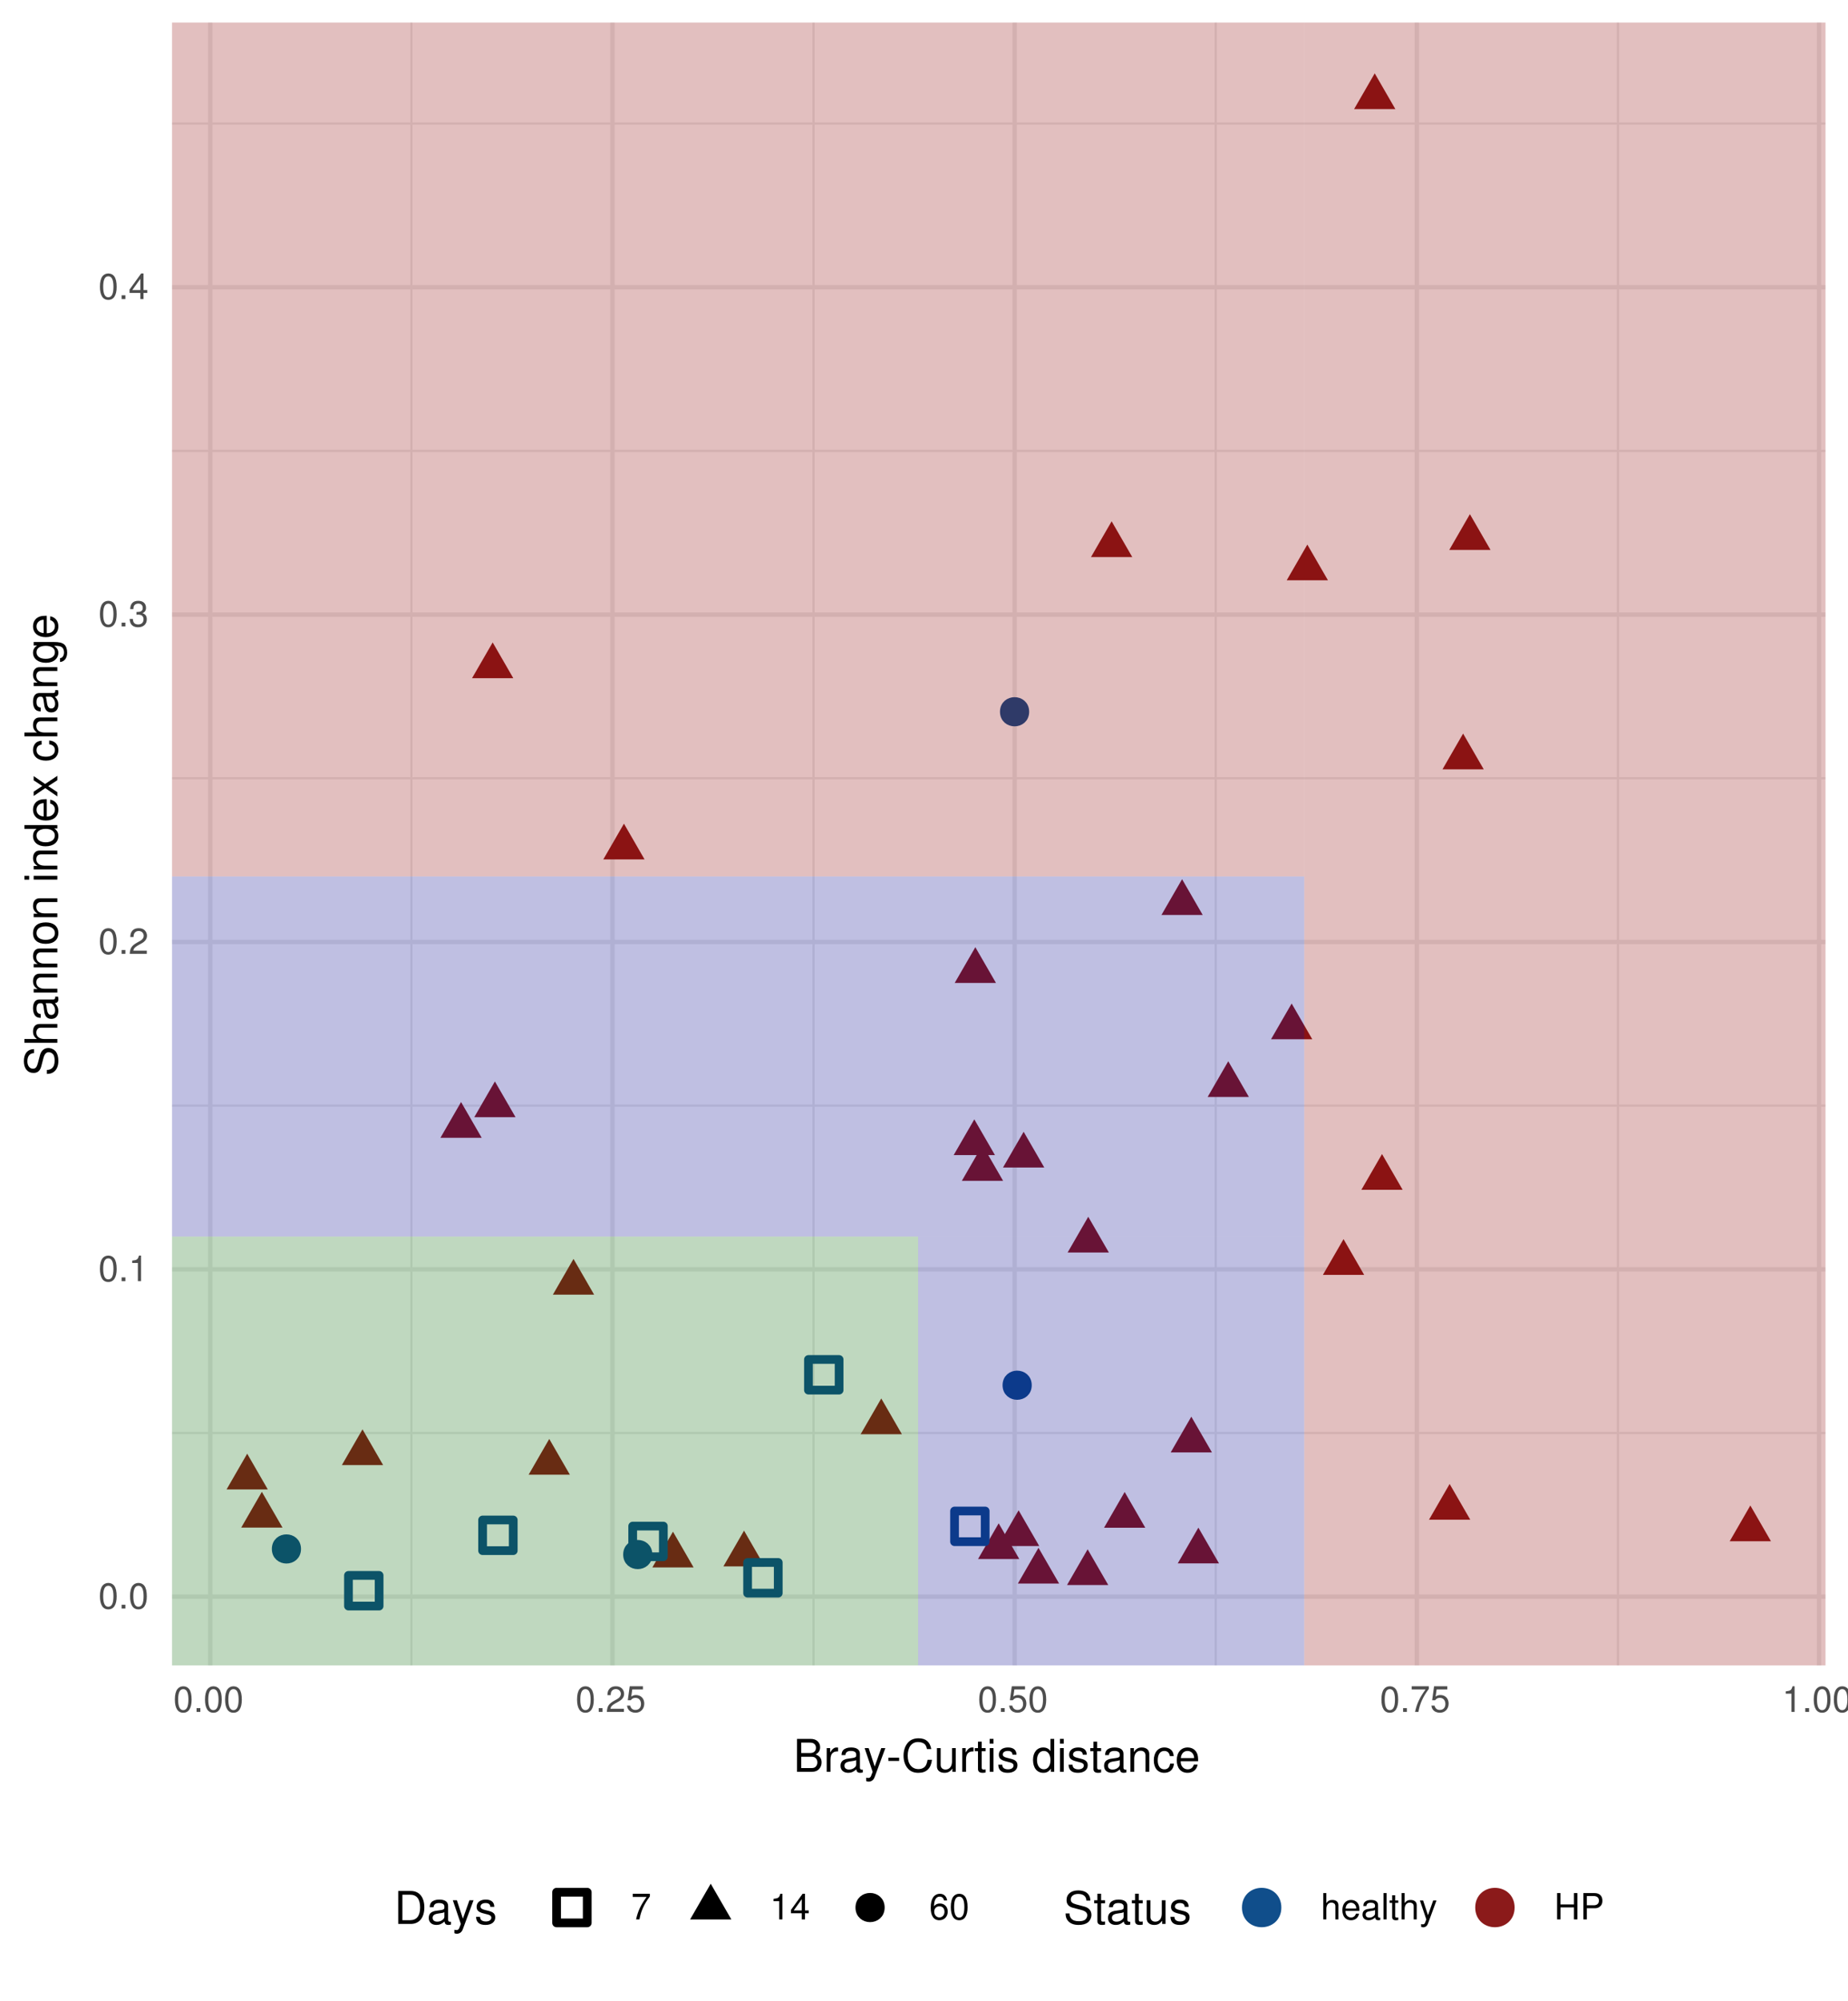 <?xml version="1.0" encoding="UTF-8"?>
<svg xmlns="http://www.w3.org/2000/svg" xmlns:xlink="http://www.w3.org/1999/xlink" width="450pt" height="487pt" viewBox="0 0 450 487" version="1.1">
<defs>
<g>
<symbol overflow="visible" id="glyph0-0">
<path style="stroke:none;" d=""/>
</symbol>
<symbol overflow="visible" id="glyph0-1">
<path style="stroke:none;" d="M 2.422 -6.234 C 1.844 -6.234 1.312 -5.984 0.984 -5.547 C 0.578 -5 0.375 -4.172 0.375 -3.016 C 0.375 -0.922 1.078 0.203 2.422 0.203 C 3.734 0.203 4.453 -0.922 4.453 -2.969 C 4.453 -4.172 4.266 -4.984 3.859 -5.547 C 3.531 -5.984 3.016 -6.234 2.422 -6.234 Z M 2.422 -5.547 C 3.25 -5.547 3.672 -4.703 3.672 -3.031 C 3.672 -1.266 3.266 -0.438 2.406 -0.438 C 1.578 -0.438 1.172 -1.297 1.172 -3.016 C 1.172 -4.719 1.578 -5.547 2.422 -5.547 Z M 2.422 -5.547 "/>
</symbol>
<symbol overflow="visible" id="glyph0-2">
<path style="stroke:none;" d="M 1.688 -0.922 L 0.766 -0.922 L 0.766 0 L 1.688 0 L 1.688 -0.922 Z M 1.688 -0.922 "/>
</symbol>
<symbol overflow="visible" id="glyph0-3">
<path style="stroke:none;" d="M 2.281 -4.438 L 2.281 0 L 3.047 0 L 3.047 -6.234 L 2.547 -6.234 C 2.266 -5.281 2.094 -5.141 0.891 -5 L 0.891 -4.438 L 2.281 -4.438 Z M 2.281 -4.438 "/>
</symbol>
<symbol overflow="visible" id="glyph0-4">
<path style="stroke:none;" d="M 4.453 -0.766 L 1.172 -0.766 C 1.25 -1.281 1.531 -1.594 2.297 -2.047 L 3.172 -2.531 C 4.047 -3 4.5 -3.641 4.5 -4.406 C 4.5 -4.922 4.281 -5.406 3.922 -5.75 C 3.547 -6.078 3.094 -6.234 2.5 -6.234 C 1.703 -6.234 1.125 -5.953 0.781 -5.422 C 0.547 -5.094 0.453 -4.703 0.438 -4.078 L 1.219 -4.078 C 1.234 -4.5 1.297 -4.75 1.406 -4.953 C 1.594 -5.328 2 -5.562 2.469 -5.562 C 3.172 -5.562 3.703 -5.062 3.703 -4.391 C 3.703 -3.891 3.406 -3.469 2.859 -3.156 L 2.047 -2.703 C 0.75 -1.969 0.375 -1.375 0.297 0 L 4.453 0 L 4.453 -0.766 Z M 4.453 -0.766 "/>
</symbol>
<symbol overflow="visible" id="glyph0-5">
<path style="stroke:none;" d="M 1.938 -2.859 L 2.047 -2.859 L 2.359 -2.875 C 3.219 -2.875 3.656 -2.484 3.656 -1.734 C 3.656 -0.953 3.172 -0.484 2.359 -0.484 C 1.516 -0.484 1.109 -0.906 1.062 -1.812 L 0.281 -1.812 C 0.312 -1.312 0.406 -0.984 0.547 -0.703 C 0.875 -0.109 1.484 0.203 2.344 0.203 C 3.625 0.203 4.453 -0.562 4.453 -1.734 C 4.453 -2.531 4.141 -2.969 3.391 -3.234 C 3.969 -3.453 4.266 -3.891 4.266 -4.516 C 4.266 -5.594 3.547 -6.234 2.359 -6.234 C 1.109 -6.234 0.438 -5.547 0.406 -4.219 L 1.188 -4.219 C 1.203 -4.594 1.234 -4.812 1.328 -5 C 1.5 -5.344 1.891 -5.562 2.375 -5.562 C 3.062 -5.562 3.469 -5.156 3.469 -4.5 C 3.469 -4.062 3.312 -3.797 2.969 -3.656 C 2.766 -3.562 2.484 -3.531 1.938 -3.516 L 1.938 -2.859 Z M 1.938 -2.859 "/>
</symbol>
<symbol overflow="visible" id="glyph0-6">
<path style="stroke:none;" d="M 2.875 -1.5 L 2.875 0 L 3.656 0 L 3.656 -1.5 L 4.578 -1.5 L 4.578 -2.188 L 3.656 -2.188 L 3.656 -6.234 L 3.078 -6.234 L 0.25 -2.312 L 0.25 -1.5 L 2.875 -1.5 Z M 2.875 -2.188 L 0.922 -2.188 L 2.875 -4.922 L 2.875 -2.188 Z M 2.875 -2.188 "/>
</symbol>
<symbol overflow="visible" id="glyph0-7">
<path style="stroke:none;" d="M 4.188 -6.234 L 0.969 -6.234 L 0.5 -2.844 L 1.219 -2.844 C 1.578 -3.266 1.875 -3.422 2.359 -3.422 C 3.188 -3.422 3.719 -2.844 3.719 -1.922 C 3.719 -1.031 3.203 -0.484 2.359 -0.484 C 1.688 -0.484 1.266 -0.828 1.078 -1.531 L 0.312 -1.531 C 0.406 -1.016 0.5 -0.781 0.688 -0.547 C 1.031 -0.078 1.672 0.203 2.375 0.203 C 3.641 0.203 4.516 -0.719 4.516 -2.031 C 4.516 -3.266 3.688 -4.109 2.5 -4.109 C 2.062 -4.109 1.703 -4 1.344 -3.734 L 1.594 -5.469 L 4.188 -5.469 L 4.188 -6.234 Z M 4.188 -6.234 "/>
</symbol>
<symbol overflow="visible" id="glyph0-8">
<path style="stroke:none;" d="M 4.578 -6.234 L 0.406 -6.234 L 0.406 -5.469 L 3.781 -5.469 C 2.281 -3.359 1.688 -2.047 1.219 0 L 2.047 0 C 2.391 -2 3.172 -3.719 4.578 -5.594 L 4.578 -6.234 Z M 4.578 -6.234 "/>
</symbol>
<symbol overflow="visible" id="glyph0-9">
<path style="stroke:none;" d="M 4.375 -4.609 C 4.234 -5.625 3.562 -6.234 2.609 -6.234 C 1.922 -6.234 1.312 -5.906 0.938 -5.344 C 0.547 -4.734 0.375 -3.969 0.375 -2.844 C 0.375 -1.797 0.531 -1.125 0.906 -0.578 C 1.234 -0.078 1.781 0.203 2.469 0.203 C 3.656 0.203 4.516 -0.672 4.516 -1.906 C 4.516 -3.062 3.719 -3.875 2.609 -3.875 C 1.984 -3.875 1.5 -3.641 1.172 -3.188 C 1.172 -4.703 1.672 -5.547 2.562 -5.547 C 3.109 -5.547 3.484 -5.203 3.609 -4.609 L 4.375 -4.609 Z M 2.5 -3.188 C 3.25 -3.188 3.719 -2.672 3.719 -1.844 C 3.719 -1.062 3.188 -0.484 2.484 -0.484 C 1.766 -0.484 1.219 -1.078 1.219 -1.875 C 1.219 -2.656 1.734 -3.188 2.5 -3.188 Z M 2.5 -3.188 "/>
</symbol>
<symbol overflow="visible" id="glyph0-10">
<path style="stroke:none;" d="M 0.609 -6.406 L 0.609 0 L 1.344 0 L 1.344 -2.547 C 1.344 -3.484 1.844 -4.094 2.594 -4.094 C 2.828 -4.094 3.062 -4.016 3.25 -3.891 C 3.453 -3.734 3.547 -3.516 3.547 -3.188 L 3.547 0 L 4.281 0 L 4.281 -3.484 C 4.281 -4.25 3.719 -4.734 2.828 -4.734 C 2.172 -4.734 1.781 -4.547 1.344 -3.969 L 1.344 -6.406 L 0.609 -6.406 Z M 0.609 -6.406 "/>
</symbol>
<symbol overflow="visible" id="glyph0-11">
<path style="stroke:none;" d="M 4.516 -2.062 C 4.516 -2.766 4.453 -3.188 4.328 -3.531 C 4.031 -4.281 3.328 -4.734 2.469 -4.734 C 1.172 -4.734 0.359 -3.75 0.359 -2.25 C 0.359 -0.734 1.156 0.203 2.453 0.203 C 3.5 0.203 4.234 -0.391 4.422 -1.406 L 3.672 -1.406 C 3.469 -0.797 3.062 -0.469 2.469 -0.469 C 2 -0.469 1.609 -0.688 1.359 -1.078 C 1.188 -1.344 1.125 -1.594 1.125 -2.062 L 4.516 -2.062 Z M 1.141 -2.656 C 1.203 -3.516 1.719 -4.062 2.453 -4.062 C 3.172 -4.062 3.734 -3.469 3.734 -2.703 C 3.734 -2.688 3.734 -2.672 3.719 -2.656 L 1.141 -2.656 Z M 1.141 -2.656 "/>
</symbol>
<symbol overflow="visible" id="glyph0-12">
<path style="stroke:none;" d="M 4.703 -0.438 C 4.625 -0.406 4.594 -0.406 4.547 -0.406 C 4.297 -0.406 4.156 -0.547 4.156 -0.781 L 4.156 -3.484 C 4.156 -4.297 3.547 -4.734 2.422 -4.734 C 1.75 -4.734 1.203 -4.547 0.891 -4.203 C 0.672 -3.969 0.594 -3.703 0.578 -3.25 L 1.312 -3.25 C 1.375 -3.812 1.703 -4.062 2.391 -4.062 C 3.047 -4.062 3.422 -3.812 3.422 -3.375 L 3.422 -3.188 C 3.422 -2.875 3.234 -2.75 2.656 -2.672 C 1.625 -2.547 1.453 -2.5 1.172 -2.391 C 0.641 -2.172 0.375 -1.766 0.375 -1.156 C 0.375 -0.328 0.953 0.203 1.875 0.203 C 2.469 0.203 2.922 0 3.453 -0.469 C 3.5 -0.016 3.734 0.203 4.203 0.203 C 4.359 0.203 4.469 0.188 4.703 0.125 L 4.703 -0.438 Z M 3.422 -1.453 C 3.422 -1.203 3.359 -1.062 3.125 -0.859 C 2.828 -0.578 2.469 -0.438 2.047 -0.438 C 1.469 -0.438 1.141 -0.719 1.141 -1.172 C 1.141 -1.656 1.453 -1.906 2.25 -2.016 C 3.016 -2.125 3.172 -2.156 3.422 -2.281 L 3.422 -1.453 Z M 3.422 -1.453 "/>
</symbol>
<symbol overflow="visible" id="glyph0-13">
<path style="stroke:none;" d="M 1.344 -6.406 L 0.594 -6.406 L 0.594 0 L 1.344 0 L 1.344 -6.406 Z M 1.344 -6.406 "/>
</symbol>
<symbol overflow="visible" id="glyph0-14">
<path style="stroke:none;" d="M 2.234 -4.609 L 1.484 -4.609 L 1.484 -5.875 L 0.75 -5.875 L 0.75 -4.609 L 0.125 -4.609 L 0.125 -4.016 L 0.75 -4.016 L 0.75 -0.531 C 0.75 -0.062 1.062 0.203 1.641 0.203 C 1.812 0.203 1.984 0.188 2.234 0.141 L 2.234 -0.469 C 2.141 -0.453 2.016 -0.438 1.875 -0.438 C 1.562 -0.438 1.484 -0.531 1.484 -0.859 L 1.484 -4.016 L 2.234 -4.016 L 2.234 -4.609 Z M 2.234 -4.609 "/>
</symbol>
<symbol overflow="visible" id="glyph0-15">
<path style="stroke:none;" d="M 3.406 -4.609 L 2.141 -1.016 L 0.953 -4.609 L 0.172 -4.609 L 1.734 0.016 L 1.453 0.75 C 1.344 1.078 1.172 1.203 0.859 1.203 C 0.75 1.203 0.641 1.172 0.469 1.141 L 0.469 1.797 C 0.625 1.875 0.781 1.922 0.969 1.922 C 1.203 1.922 1.453 1.844 1.656 1.703 C 1.875 1.531 2.016 1.344 2.156 0.969 L 4.203 -4.609 L 3.406 -4.609 Z M 3.406 -4.609 "/>
</symbol>
<symbol overflow="visible" id="glyph0-16">
<path style="stroke:none;" d="M 4.844 -2.922 L 4.844 0 L 5.672 0 L 5.672 -6.406 L 4.844 -6.406 L 4.844 -3.641 L 1.547 -3.641 L 1.547 -6.406 L 0.734 -6.406 L 0.734 0 L 1.562 0 L 1.562 -2.922 L 4.844 -2.922 Z M 4.844 -2.922 "/>
</symbol>
<symbol overflow="visible" id="glyph0-17">
<path style="stroke:none;" d="M 1.625 -2.719 L 3.641 -2.719 C 4.141 -2.719 4.531 -2.875 4.875 -3.172 C 5.266 -3.531 5.422 -3.938 5.422 -4.531 C 5.422 -5.734 4.719 -6.406 3.453 -6.406 L 0.797 -6.406 L 0.797 0 L 1.625 0 L 1.625 -2.719 Z M 1.625 -3.438 L 1.625 -5.688 L 3.328 -5.688 C 4.109 -5.688 4.578 -5.266 4.578 -4.562 C 4.578 -3.859 4.109 -3.438 3.328 -3.438 L 1.625 -3.438 Z M 1.625 -3.438 "/>
</symbol>
<symbol overflow="visible" id="glyph1-0">
<path style="stroke:none;" d=""/>
</symbol>
<symbol overflow="visible" id="glyph1-1">
<path style="stroke:none;" d="M 0.875 0 L 4.484 0 C 5.25 0 5.812 -0.203 6.234 -0.672 C 6.641 -1.094 6.859 -1.656 6.859 -2.281 C 6.859 -3.25 6.406 -3.844 5.391 -4.234 C 6.109 -4.578 6.5 -5.172 6.5 -5.984 C 6.5 -6.562 6.281 -7.078 5.859 -7.453 C 5.438 -7.844 4.891 -8.016 4.125 -8.016 L 0.875 -8.016 L 0.875 0 Z M 1.891 -4.562 L 1.891 -7.109 L 3.875 -7.109 C 4.438 -7.109 4.766 -7.047 5.031 -6.828 C 5.328 -6.609 5.484 -6.281 5.484 -5.844 C 5.484 -5.406 5.328 -5.078 5.031 -4.844 C 4.766 -4.641 4.438 -4.562 3.875 -4.562 L 1.891 -4.562 Z M 1.891 -0.906 L 1.891 -3.656 L 4.391 -3.656 C 4.891 -3.656 5.219 -3.547 5.453 -3.281 C 5.703 -3.031 5.828 -2.672 5.828 -2.281 C 5.828 -1.891 5.703 -1.547 5.453 -1.281 C 5.219 -1.016 4.891 -0.906 4.391 -0.906 L 1.891 -0.906 Z M 1.891 -0.906 "/>
</symbol>
<symbol overflow="visible" id="glyph1-2">
<path style="stroke:none;" d="M 0.766 -5.766 L 0.766 0 L 1.688 0 L 1.688 -2.984 C 1.688 -3.812 1.891 -4.359 2.328 -4.672 C 2.625 -4.891 2.891 -4.953 3.531 -4.969 L 3.531 -5.891 C 3.375 -5.922 3.297 -5.922 3.172 -5.922 C 2.578 -5.922 2.141 -5.578 1.609 -4.719 L 1.609 -5.766 L 0.766 -5.766 Z M 0.766 -5.766 "/>
</symbol>
<symbol overflow="visible" id="glyph1-3">
<path style="stroke:none;" d="M 5.891 -0.531 C 5.781 -0.516 5.734 -0.516 5.688 -0.516 C 5.375 -0.516 5.188 -0.688 5.188 -0.969 L 5.188 -4.359 C 5.188 -5.375 4.438 -5.922 3.031 -5.922 C 2.188 -5.922 1.5 -5.688 1.109 -5.266 C 0.844 -4.969 0.734 -4.625 0.719 -4.062 L 1.641 -4.062 C 1.719 -4.766 2.141 -5.078 2.984 -5.078 C 3.812 -5.078 4.281 -4.781 4.281 -4.219 L 4.281 -3.984 C 4.281 -3.594 4.047 -3.438 3.328 -3.344 C 2.031 -3.172 1.828 -3.141 1.469 -2.984 C 0.797 -2.719 0.469 -2.203 0.469 -1.453 C 0.469 -0.406 1.188 0.25 2.359 0.25 C 3.078 0.25 3.656 0 4.312 -0.594 C 4.375 -0.016 4.656 0.25 5.266 0.25 C 5.438 0.25 5.594 0.234 5.891 0.156 L 5.891 -0.531 Z M 4.281 -1.812 C 4.281 -1.5 4.188 -1.312 3.922 -1.062 C 3.547 -0.719 3.094 -0.547 2.547 -0.547 C 1.844 -0.547 1.422 -0.891 1.422 -1.469 C 1.422 -2.078 1.828 -2.391 2.812 -2.531 C 3.766 -2.656 3.969 -2.703 4.281 -2.844 L 4.281 -1.812 Z M 4.281 -1.812 "/>
</symbol>
<symbol overflow="visible" id="glyph1-4">
<path style="stroke:none;" d="M 4.266 -5.766 L 2.672 -1.281 L 1.203 -5.766 L 0.219 -5.766 L 2.172 0.016 L 1.812 0.938 C 1.672 1.344 1.469 1.5 1.078 1.5 C 0.953 1.5 0.797 1.469 0.594 1.438 L 0.594 2.25 C 0.781 2.359 0.969 2.391 1.203 2.391 C 1.5 2.391 1.828 2.297 2.062 2.125 C 2.359 1.906 2.516 1.672 2.688 1.203 L 5.266 -5.766 L 4.266 -5.766 Z M 4.266 -5.766 "/>
</symbol>
<symbol overflow="visible" id="glyph1-5">
<path style="stroke:none;" d="M 3.125 -3.438 L 0.5 -3.438 L 0.5 -2.641 L 3.125 -2.641 L 3.125 -3.438 Z M 3.125 -3.438 "/>
</symbol>
<symbol overflow="visible" id="glyph1-6">
<path style="stroke:none;" d="M 7.281 -5.531 C 6.969 -7.297 5.953 -8.156 4.188 -8.156 C 3.109 -8.156 2.25 -7.812 1.656 -7.156 C 0.922 -6.359 0.531 -5.219 0.531 -3.922 C 0.531 -2.594 0.938 -1.469 1.688 -0.688 C 2.312 -0.047 3.109 0.25 4.141 0.25 C 6.109 0.25 7.203 -0.797 7.453 -2.922 L 6.391 -2.922 C 6.297 -2.375 6.188 -2 6.031 -1.688 C 5.703 -1.016 5.016 -0.656 4.156 -0.656 C 2.562 -0.656 1.547 -1.922 1.547 -3.922 C 1.547 -5.984 2.516 -7.25 4.062 -7.25 C 4.719 -7.25 5.328 -7.047 5.656 -6.75 C 5.953 -6.469 6.109 -6.125 6.234 -5.531 L 7.281 -5.531 Z M 7.281 -5.531 "/>
</symbol>
<symbol overflow="visible" id="glyph1-7">
<path style="stroke:none;" d="M 5.297 0 L 5.297 -5.766 L 4.391 -5.766 L 4.391 -2.5 C 4.391 -1.312 3.766 -0.547 2.812 -0.547 C 2.094 -0.547 1.625 -0.984 1.625 -1.688 L 1.625 -5.766 L 0.719 -5.766 L 0.719 -1.312 C 0.719 -0.359 1.438 0.25 2.547 0.25 C 3.406 0.25 3.938 -0.047 4.484 -0.797 L 4.484 0 L 5.297 0 Z M 5.297 0 "/>
</symbol>
<symbol overflow="visible" id="glyph1-8">
<path style="stroke:none;" d="M 2.797 -5.766 L 1.844 -5.766 L 1.844 -7.344 L 0.938 -7.344 L 0.938 -5.766 L 0.156 -5.766 L 0.156 -5.016 L 0.938 -5.016 L 0.938 -0.656 C 0.938 -0.078 1.328 0.25 2.047 0.25 C 2.266 0.25 2.484 0.234 2.797 0.172 L 2.797 -0.594 C 2.672 -0.562 2.531 -0.547 2.359 -0.547 C 1.953 -0.547 1.844 -0.656 1.844 -1.062 L 1.844 -5.016 L 2.797 -5.016 L 2.797 -5.766 Z M 2.797 -5.766 "/>
</symbol>
<symbol overflow="visible" id="glyph1-9">
<path style="stroke:none;" d="M 1.656 -5.766 L 0.734 -5.766 L 0.734 0 L 1.656 0 L 1.656 -5.766 Z M 1.656 -8.016 L 0.719 -8.016 L 0.719 -6.859 L 1.656 -6.859 L 1.656 -8.016 Z M 1.656 -8.016 "/>
</symbol>
<symbol overflow="visible" id="glyph1-10">
<path style="stroke:none;" d="M 4.812 -4.156 C 4.812 -5.297 4.062 -5.922 2.734 -5.922 C 1.391 -5.922 0.516 -5.234 0.516 -4.172 C 0.516 -3.266 0.984 -2.844 2.344 -2.516 L 3.203 -2.297 C 3.844 -2.141 4.094 -1.906 4.094 -1.5 C 4.094 -0.953 3.547 -0.594 2.75 -0.594 C 2.25 -0.594 1.844 -0.734 1.609 -0.984 C 1.469 -1.141 1.391 -1.312 1.344 -1.719 L 0.375 -1.719 C 0.422 -0.391 1.172 0.25 2.672 0.25 C 4.125 0.25 5.047 -0.469 5.047 -1.578 C 5.047 -2.438 4.562 -2.906 3.422 -3.172 L 2.547 -3.391 C 1.797 -3.562 1.469 -3.812 1.469 -4.219 C 1.469 -4.734 1.953 -5.078 2.688 -5.078 C 3.438 -5.078 3.828 -4.766 3.844 -4.156 L 4.812 -4.156 Z M 4.812 -4.156 "/>
</symbol>
<symbol overflow="visible" id="glyph1-11">
<path style="stroke:none;" d=""/>
</symbol>
<symbol overflow="visible" id="glyph1-12">
<path style="stroke:none;" d="M 5.438 -8.016 L 4.531 -8.016 L 4.531 -5.031 C 4.141 -5.625 3.531 -5.922 2.766 -5.922 C 1.266 -5.922 0.281 -4.734 0.281 -2.891 C 0.281 -0.953 1.25 0.25 2.797 0.25 C 3.594 0.25 4.141 -0.047 4.625 -0.766 L 4.625 0 L 5.438 0 L 5.438 -8.016 Z M 2.922 -5.078 C 3.906 -5.078 4.531 -4.188 4.531 -2.812 C 4.531 -1.484 3.891 -0.609 2.922 -0.609 C 1.906 -0.609 1.25 -1.5 1.25 -2.844 C 1.25 -4.188 1.906 -5.078 2.922 -5.078 Z M 2.922 -5.078 "/>
</symbol>
<symbol overflow="visible" id="glyph1-13">
<path style="stroke:none;" d="M 0.766 -5.766 L 0.766 0 L 1.688 0 L 1.688 -3.172 C 1.688 -4.359 2.312 -5.125 3.25 -5.125 C 3.984 -5.125 4.438 -4.688 4.438 -4 L 4.438 0 L 5.359 0 L 5.359 -4.359 C 5.359 -5.312 4.641 -5.922 3.531 -5.922 C 2.672 -5.922 2.125 -5.594 1.609 -4.797 L 1.609 -5.766 L 0.766 -5.766 Z M 0.766 -5.766 "/>
</symbol>
<symbol overflow="visible" id="glyph1-14">
<path style="stroke:none;" d="M 5.188 -3.828 C 5.141 -4.391 5.016 -4.75 4.797 -5.078 C 4.406 -5.609 3.703 -5.922 2.906 -5.922 C 1.359 -5.922 0.344 -4.703 0.344 -2.781 C 0.344 -0.922 1.328 0.25 2.891 0.25 C 4.266 0.25 5.141 -0.578 5.25 -1.984 L 4.328 -1.984 C 4.172 -1.062 3.703 -0.594 2.922 -0.594 C 1.906 -0.594 1.297 -1.422 1.297 -2.781 C 1.297 -4.219 1.891 -5.078 2.891 -5.078 C 3.656 -5.078 4.141 -4.625 4.25 -3.828 L 5.188 -3.828 Z M 5.188 -3.828 "/>
</symbol>
<symbol overflow="visible" id="glyph1-15">
<path style="stroke:none;" d="M 5.641 -2.578 C 5.641 -3.453 5.578 -3.984 5.406 -4.406 C 5.031 -5.359 4.156 -5.922 3.078 -5.922 C 1.469 -5.922 0.438 -4.703 0.438 -2.812 C 0.438 -0.906 1.438 0.25 3.062 0.25 C 4.375 0.25 5.297 -0.5 5.516 -1.75 L 4.594 -1.75 C 4.344 -0.984 3.828 -0.594 3.094 -0.594 C 2.516 -0.594 2.016 -0.859 1.703 -1.344 C 1.484 -1.672 1.406 -2 1.391 -2.578 L 5.641 -2.578 Z M 1.422 -3.328 C 1.5 -4.391 2.141 -5.078 3.062 -5.078 C 3.969 -5.078 4.656 -4.328 4.656 -3.391 C 4.656 -3.359 4.656 -3.344 4.656 -3.328 L 1.422 -3.328 Z M 1.422 -3.328 "/>
</symbol>
<symbol overflow="visible" id="glyph1-16">
<path style="stroke:none;" d="M 0.984 0 L 4.062 0 C 6.094 0 7.344 -1.516 7.344 -4.016 C 7.344 -6.5 6.109 -8.016 4.062 -8.016 L 0.984 -8.016 L 0.984 0 Z M 2 -0.906 L 2 -7.109 L 3.891 -7.109 C 5.484 -7.109 6.312 -6.047 6.312 -4 C 6.312 -1.984 5.484 -0.906 3.891 -0.906 L 2 -0.906 Z M 2 -0.906 "/>
</symbol>
<symbol overflow="visible" id="glyph1-17">
<path style="stroke:none;" d="M 6.562 -5.672 C 6.547 -7.234 5.469 -8.156 3.625 -8.156 C 1.859 -8.156 0.766 -7.25 0.766 -5.797 C 0.766 -4.812 1.281 -4.203 2.344 -3.922 L 4.328 -3.406 C 5.344 -3.141 5.812 -2.734 5.812 -2.094 C 5.812 -1.672 5.578 -1.234 5.234 -0.984 C 4.922 -0.766 4.406 -0.656 3.766 -0.656 C 2.891 -0.656 2.297 -0.859 1.906 -1.312 C 1.609 -1.672 1.484 -2.062 1.5 -2.547 L 0.531 -2.547 C 0.531 -1.812 0.688 -1.328 1 -0.891 C 1.547 -0.141 2.469 0.25 3.703 0.25 C 4.656 0.25 5.438 0.031 5.953 -0.359 C 6.484 -0.797 6.828 -1.5 6.828 -2.203 C 6.828 -3.188 6.219 -3.922 5.125 -4.219 L 3.109 -4.75 C 2.141 -5.016 1.797 -5.328 1.797 -5.938 C 1.797 -6.75 2.516 -7.297 3.594 -7.297 C 4.859 -7.297 5.578 -6.703 5.594 -5.672 L 6.562 -5.672 Z M 6.562 -5.672 "/>
</symbol>
<symbol overflow="visible" id="glyph2-0">
<path style="stroke:none;" d=""/>
</symbol>
<symbol overflow="visible" id="glyph2-1">
<path style="stroke:none;" d="M -5.672 -6.562 C -7.234 -6.547 -8.156 -5.469 -8.156 -3.625 C -8.156 -1.859 -7.25 -0.766 -5.797 -0.766 C -4.812 -0.766 -4.203 -1.281 -3.922 -2.344 L -3.406 -4.328 C -3.141 -5.344 -2.734 -5.812 -2.094 -5.812 C -1.672 -5.812 -1.234 -5.578 -0.984 -5.234 C -0.766 -4.922 -0.656 -4.406 -0.656 -3.766 C -0.656 -2.891 -0.859 -2.297 -1.312 -1.906 C -1.672 -1.609 -2.062 -1.484 -2.547 -1.5 L -2.547 -0.531 C -1.812 -0.531 -1.328 -0.688 -0.891 -1 C -0.141 -1.547 0.25 -2.469 0.25 -3.703 C 0.25 -4.656 0.031 -5.438 -0.359 -5.953 C -0.797 -6.484 -1.5 -6.828 -2.203 -6.828 C -3.188 -6.828 -3.922 -6.219 -4.219 -5.125 L -4.75 -3.109 C -5.016 -2.141 -5.328 -1.797 -5.938 -1.797 C -6.75 -1.797 -7.297 -2.516 -7.297 -3.594 C -7.297 -4.859 -6.703 -5.578 -5.672 -5.594 L -5.672 -6.562 Z M -5.672 -6.562 "/>
</symbol>
<symbol overflow="visible" id="glyph2-2">
<path style="stroke:none;" d="M -8.016 -0.766 L 0 -0.766 L 0 -1.688 L -3.172 -1.688 C -4.359 -1.688 -5.125 -2.297 -5.125 -3.25 C -5.125 -3.547 -5.031 -3.844 -4.859 -4.062 C -4.672 -4.328 -4.406 -4.438 -4 -4.438 L 0 -4.438 L 0 -5.344 L -4.359 -5.344 C -5.328 -5.344 -5.922 -4.656 -5.922 -3.531 C -5.922 -2.719 -5.672 -2.219 -4.969 -1.688 L -8.016 -1.688 L -8.016 -0.766 Z M -8.016 -0.766 "/>
</symbol>
<symbol overflow="visible" id="glyph2-3">
<path style="stroke:none;" d="M -0.531 -5.891 C -0.516 -5.781 -0.516 -5.734 -0.516 -5.688 C -0.516 -5.375 -0.688 -5.188 -0.969 -5.188 L -4.359 -5.188 C -5.375 -5.188 -5.922 -4.438 -5.922 -3.031 C -5.922 -2.188 -5.688 -1.5 -5.266 -1.109 C -4.969 -0.844 -4.625 -0.734 -4.062 -0.719 L -4.062 -1.641 C -4.766 -1.719 -5.078 -2.141 -5.078 -2.984 C -5.078 -3.812 -4.781 -4.281 -4.219 -4.281 L -3.984 -4.281 C -3.594 -4.281 -3.438 -4.047 -3.344 -3.328 C -3.172 -2.031 -3.141 -1.828 -2.984 -1.469 C -2.719 -0.797 -2.203 -0.469 -1.453 -0.469 C -0.406 -0.469 0.25 -1.188 0.25 -2.359 C 0.25 -3.078 0 -3.656 -0.594 -4.312 C -0.016 -4.375 0.25 -4.656 0.25 -5.266 C 0.25 -5.438 0.234 -5.594 0.156 -5.891 L -0.531 -5.891 Z M -1.812 -4.281 C -1.5 -4.281 -1.312 -4.188 -1.062 -3.922 C -0.719 -3.547 -0.547 -3.094 -0.547 -2.547 C -0.547 -1.844 -0.891 -1.422 -1.469 -1.422 C -2.078 -1.422 -2.391 -1.828 -2.531 -2.812 C -2.656 -3.766 -2.703 -3.969 -2.844 -4.281 L -1.812 -4.281 Z M -1.812 -4.281 "/>
</symbol>
<symbol overflow="visible" id="glyph2-4">
<path style="stroke:none;" d="M -5.766 -0.766 L 0 -0.766 L 0 -1.688 L -3.172 -1.688 C -4.359 -1.688 -5.125 -2.312 -5.125 -3.25 C -5.125 -3.984 -4.688 -4.438 -4 -4.438 L 0 -4.438 L 0 -5.359 L -4.359 -5.359 C -5.312 -5.359 -5.922 -4.641 -5.922 -3.531 C -5.922 -2.672 -5.594 -2.125 -4.797 -1.609 L -5.766 -1.609 L -5.766 -0.766 Z M -5.766 -0.766 "/>
</symbol>
<symbol overflow="visible" id="glyph2-5">
<path style="stroke:none;" d="M -5.922 -2.984 C -5.922 -1.375 -4.781 -0.391 -2.844 -0.391 C -0.906 -0.391 0.25 -1.359 0.25 -3 C 0.25 -4.625 -0.906 -5.609 -2.797 -5.609 C -4.781 -5.609 -5.922 -4.656 -5.922 -2.984 Z M -5.078 -3 C -5.078 -4.031 -4.234 -4.656 -2.812 -4.656 C -1.453 -4.656 -0.594 -4.016 -0.594 -3 C -0.594 -1.984 -1.438 -1.359 -2.844 -1.359 C -4.219 -1.359 -5.078 -1.984 -5.078 -3 Z M -5.078 -3 "/>
</symbol>
<symbol overflow="visible" id="glyph2-6">
<path style="stroke:none;" d=""/>
</symbol>
<symbol overflow="visible" id="glyph2-7">
<path style="stroke:none;" d="M -5.766 -1.656 L -5.766 -0.734 L 0 -0.734 L 0 -1.656 L -5.766 -1.656 Z M -8.016 -1.656 L -8.016 -0.719 L -6.859 -0.719 L -6.859 -1.656 L -8.016 -1.656 Z M -8.016 -1.656 "/>
</symbol>
<symbol overflow="visible" id="glyph2-8">
<path style="stroke:none;" d="M -8.016 -5.438 L -8.016 -4.531 L -5.031 -4.531 C -5.625 -4.141 -5.922 -3.531 -5.922 -2.766 C -5.922 -1.266 -4.734 -0.281 -2.891 -0.281 C -0.953 -0.281 0.25 -1.25 0.25 -2.797 C 0.25 -3.594 -0.047 -4.141 -0.766 -4.625 L 0 -4.625 L 0 -5.438 L -8.016 -5.438 Z M -5.078 -2.922 C -5.078 -3.906 -4.188 -4.531 -2.812 -4.531 C -1.484 -4.531 -0.609 -3.891 -0.609 -2.922 C -0.609 -1.906 -1.5 -1.25 -2.844 -1.25 C -4.188 -1.25 -5.078 -1.906 -5.078 -2.922 Z M -5.078 -2.922 "/>
</symbol>
<symbol overflow="visible" id="glyph2-9">
<path style="stroke:none;" d="M -2.578 -5.641 C -3.453 -5.641 -3.984 -5.578 -4.406 -5.406 C -5.359 -5.031 -5.922 -4.156 -5.922 -3.078 C -5.922 -1.469 -4.703 -0.438 -2.812 -0.438 C -0.906 -0.438 0.25 -1.438 0.25 -3.062 C 0.25 -4.375 -0.5 -5.297 -1.75 -5.516 L -1.75 -4.594 C -0.984 -4.344 -0.594 -3.828 -0.594 -3.094 C -0.594 -2.516 -0.859 -2.016 -1.344 -1.703 C -1.672 -1.484 -2 -1.406 -2.578 -1.391 L -2.578 -5.641 Z M -3.328 -1.422 C -4.391 -1.5 -5.078 -2.141 -5.078 -3.062 C -5.078 -3.969 -4.328 -4.656 -3.391 -4.656 C -3.359 -4.656 -3.344 -4.656 -3.328 -4.656 L -3.328 -1.422 Z M -3.328 -1.422 "/>
</symbol>
<symbol overflow="visible" id="glyph2-10">
<path style="stroke:none;" d="M -2.984 -3.219 L -5.766 -5.141 L -5.766 -4.109 L -3.672 -2.734 L -5.766 -1.344 L -5.766 -0.297 L -2.938 -2.219 L 0 -0.188 L 0 -1.234 L -2.219 -2.688 L 0 -4.141 L 0 -5.203 L -2.984 -3.219 Z M -2.984 -3.219 "/>
</symbol>
<symbol overflow="visible" id="glyph2-11">
<path style="stroke:none;" d="M -3.828 -5.188 C -4.391 -5.141 -4.75 -5.016 -5.078 -4.797 C -5.609 -4.406 -5.922 -3.703 -5.922 -2.906 C -5.922 -1.359 -4.703 -0.344 -2.781 -0.344 C -0.922 -0.344 0.25 -1.328 0.25 -2.891 C 0.25 -4.266 -0.578 -5.141 -1.984 -5.25 L -1.984 -4.328 C -1.062 -4.172 -0.594 -3.703 -0.594 -2.922 C -0.594 -1.906 -1.422 -1.297 -2.781 -1.297 C -4.219 -1.297 -5.078 -1.891 -5.078 -2.891 C -5.078 -3.656 -4.625 -4.141 -3.828 -4.25 L -3.828 -5.188 Z M -3.828 -5.188 "/>
</symbol>
<symbol overflow="visible" id="glyph2-12">
<path style="stroke:none;" d="M -5.766 -4.531 L -4.922 -4.531 C -5.609 -4.062 -5.922 -3.516 -5.922 -2.766 C -5.922 -1.312 -4.656 -0.312 -2.781 -0.312 C -1.844 -0.312 -1.062 -0.578 -0.516 -1.047 C -0.031 -1.469 0.25 -2.094 0.25 -2.688 C 0.25 -3.422 -0.062 -3.922 -0.781 -4.438 L -0.484 -4.438 C 0.297 -4.438 0.766 -4.344 1.094 -4.109 C 1.438 -3.875 1.625 -3.406 1.625 -2.844 C 1.625 -2.422 1.516 -2.047 1.312 -1.797 C 1.156 -1.578 1 -1.5 0.656 -1.438 L 0.656 -0.5 C 1.75 -0.609 2.391 -1.453 2.391 -2.812 C 2.391 -3.656 2.125 -4.406 1.656 -4.781 C 1.141 -5.219 0.406 -5.375 -0.953 -5.375 L -5.766 -5.375 L -5.766 -4.531 Z M -5.078 -2.875 C -5.078 -3.859 -4.25 -4.438 -2.812 -4.438 C -1.438 -4.438 -0.594 -3.844 -0.594 -2.875 C -0.594 -1.875 -1.438 -1.281 -2.844 -1.281 C -4.219 -1.281 -5.078 -1.891 -5.078 -2.875 Z M -5.078 -2.875 "/>
</symbol>
</g>
<clipPath id="clip1">
  <path d="M 41.891 5.48 L 445.52 5.48 L 445.52 406.395 L 41.891 406.395 Z M 41.891 5.48 "/>
</clipPath>
<clipPath id="clip2">
  <path d="M 0 0 L 451 0 L 451 488 L 0 488 Z M 0 0 "/>
</clipPath>
<clipPath id="clip3">
  <path d="M 0 0 L 451 0 L 451 488 L 0 488 Z M 0 0 "/>
</clipPath>
<clipPath id="clip4">
  <path d="M 0 0 L 451 0 L 451 488 L 0 488 Z M 0 0 "/>
</clipPath>
<clipPath id="clip5">
  <path d="M 0 0 L 451 0 L 451 488 L 0 488 Z M 0 0 "/>
</clipPath>
<clipPath id="clip6">
  <path d="M 0 0 L 451 0 L 451 488 L 0 488 Z M 0 0 "/>
</clipPath>
<clipPath id="clip7">
  <path d="M 0 0 L 451 0 L 451 488 L 0 488 Z M 0 0 "/>
</clipPath>
<clipPath id="clip8">
  <path d="M 0 0 L 451 0 L 451 488 L 0 488 Z M 0 0 "/>
</clipPath>
<clipPath id="clip9">
  <path d="M 0 0 L 451 0 L 451 488 L 0 488 Z M 0 0 "/>
</clipPath>
<clipPath id="clip10">
  <path d="M 0 0 L 451 0 L 451 488 L 0 488 Z M 0 0 "/>
</clipPath>
<clipPath id="clip11">
  <path d="M 0 0 L 451 0 L 451 488 L 0 488 Z M 0 0 "/>
</clipPath>
<clipPath id="clip12">
  <path d="M 0 0 L 451 0 L 451 488 L 0 488 Z M 0 0 "/>
</clipPath>
<clipPath id="clip13">
  <path d="M 0 0 L 451 0 L 451 488 L 0 488 Z M 0 0 "/>
</clipPath>
<clipPath id="clip14">
  <path d="M 0 0 L 451 0 L 451 488 L 0 488 Z M 0 0 "/>
</clipPath>
<clipPath id="clip15">
  <path d="M 0 0 L 451 0 L 451 488 L 0 488 Z M 0 0 "/>
</clipPath>
<clipPath id="clip16">
  <path d="M 0 0 L 451 0 L 451 488 L 0 488 Z M 0 0 "/>
</clipPath>
<clipPath id="clip17">
  <path d="M 0 0 L 451 0 L 451 488 L 0 488 Z M 0 0 "/>
</clipPath>
</defs>
<g id="surface0">
<rect x="0" y="0" width="450" height="487" style="fill:rgb(100%,100%,100%);fill-opacity:1;stroke:none;"/>
<g clip-path="url(#clip1)" clip-rule="nonzero">
<path style="fill:none;stroke-width:0.533;stroke-linecap:butt;stroke-linejoin:round;stroke:rgb(92.157%,92.157%,92.157%);stroke-opacity:1;stroke-miterlimit:10;" d="M 41.891 348.82 L 41.891 348.82 L 444.52 348.82 "/>
<path style="fill:none;stroke-width:0.533;stroke-linecap:butt;stroke-linejoin:round;stroke:rgb(92.157%,92.157%,92.157%);stroke-opacity:1;stroke-miterlimit:10;" d="M 41.891 269.133 L 41.891 269.133 L 444.52 269.133 "/>
<path style="fill:none;stroke-width:0.533;stroke-linecap:butt;stroke-linejoin:round;stroke:rgb(92.157%,92.157%,92.157%);stroke-opacity:1;stroke-miterlimit:10;" d="M 41.891 189.445 L 41.891 189.445 L 444.52 189.445 "/>
<path style="fill:none;stroke-width:0.533;stroke-linecap:butt;stroke-linejoin:round;stroke:rgb(92.157%,92.157%,92.157%);stroke-opacity:1;stroke-miterlimit:10;" d="M 41.891 109.758 L 41.891 109.758 L 444.52 109.758 "/>
<path style="fill:none;stroke-width:0.533;stroke-linecap:butt;stroke-linejoin:round;stroke:rgb(92.157%,92.157%,92.157%);stroke-opacity:1;stroke-miterlimit:10;" d="M 41.891 30.07 L 41.891 30.07 L 444.52 30.07 "/>
<path style="fill:none;stroke-width:0.533;stroke-linecap:butt;stroke-linejoin:round;stroke:rgb(92.157%,92.157%,92.157%);stroke-opacity:1;stroke-miterlimit:10;" d="M 100.176 405.391 L 100.176 405.391 L 100.176 5.48 "/>
<path style="fill:none;stroke-width:0.533;stroke-linecap:butt;stroke-linejoin:round;stroke:rgb(92.157%,92.157%,92.157%);stroke-opacity:1;stroke-miterlimit:10;" d="M 198.109 405.391 L 198.109 405.391 L 198.109 5.48 "/>
<path style="fill:none;stroke-width:0.533;stroke-linecap:butt;stroke-linejoin:round;stroke:rgb(92.157%,92.157%,92.157%);stroke-opacity:1;stroke-miterlimit:10;" d="M 296.043 405.391 L 296.043 405.391 L 296.043 5.48 "/>
<path style="fill:none;stroke-width:0.533;stroke-linecap:butt;stroke-linejoin:round;stroke:rgb(92.157%,92.157%,92.157%);stroke-opacity:1;stroke-miterlimit:10;" d="M 393.977 405.391 L 393.977 405.391 L 393.977 5.48 "/>
<path style="fill:none;stroke-width:1.067;stroke-linecap:butt;stroke-linejoin:round;stroke:rgb(92.157%,92.157%,92.157%);stroke-opacity:1;stroke-miterlimit:10;" d="M 41.891 388.664 L 41.891 388.664 L 444.52 388.664 "/>
<path style="fill:none;stroke-width:1.067;stroke-linecap:butt;stroke-linejoin:round;stroke:rgb(92.157%,92.157%,92.157%);stroke-opacity:1;stroke-miterlimit:10;" d="M 41.891 308.977 L 41.891 308.977 L 444.52 308.977 "/>
<path style="fill:none;stroke-width:1.067;stroke-linecap:butt;stroke-linejoin:round;stroke:rgb(92.157%,92.157%,92.157%);stroke-opacity:1;stroke-miterlimit:10;" d="M 41.891 229.289 L 41.891 229.289 L 444.52 229.289 "/>
<path style="fill:none;stroke-width:1.067;stroke-linecap:butt;stroke-linejoin:round;stroke:rgb(92.157%,92.157%,92.157%);stroke-opacity:1;stroke-miterlimit:10;" d="M 41.891 149.602 L 41.891 149.602 L 444.52 149.602 "/>
<path style="fill:none;stroke-width:1.067;stroke-linecap:butt;stroke-linejoin:round;stroke:rgb(92.157%,92.157%,92.157%);stroke-opacity:1;stroke-miterlimit:10;" d="M 41.891 69.914 L 41.891 69.914 L 444.52 69.914 "/>
<path style="fill:none;stroke-width:1.067;stroke-linecap:butt;stroke-linejoin:round;stroke:rgb(92.157%,92.157%,92.157%);stroke-opacity:1;stroke-miterlimit:10;" d="M 51.207 405.391 L 51.207 405.391 L 51.207 5.48 "/>
<path style="fill:none;stroke-width:1.067;stroke-linecap:butt;stroke-linejoin:round;stroke:rgb(92.157%,92.157%,92.157%);stroke-opacity:1;stroke-miterlimit:10;" d="M 149.141 405.391 L 149.141 405.391 L 149.141 5.48 "/>
<path style="fill:none;stroke-width:1.067;stroke-linecap:butt;stroke-linejoin:round;stroke:rgb(92.157%,92.157%,92.157%);stroke-opacity:1;stroke-miterlimit:10;" d="M 247.078 405.391 L 247.078 405.391 L 247.078 5.48 "/>
<path style="fill:none;stroke-width:1.067;stroke-linecap:butt;stroke-linejoin:round;stroke:rgb(92.157%,92.157%,92.157%);stroke-opacity:1;stroke-miterlimit:10;" d="M 345.012 405.391 L 345.012 405.391 L 345.012 5.48 "/>
<path style="fill:none;stroke-width:1.067;stroke-linecap:butt;stroke-linejoin:round;stroke:rgb(92.157%,92.157%,92.157%);stroke-opacity:1;stroke-miterlimit:10;" d="M 442.945 405.391 L 442.945 405.391 L 442.945 5.48 "/>
<path style=" stroke:none;fill-rule:nonzero;fill:rgb(54.51%,10.196%,10.196%);fill-opacity:1;" d="M 248.035 367.633 L 248.035 367.633 L 253.059 376.332 L 243.012 376.332 Z M 248.035 367.633 "/>
<path style=" stroke:none;fill-rule:nonzero;fill:rgb(54.51%,10.196%,10.196%);fill-opacity:1;" d="M 273.863 363.176 L 273.863 363.176 L 278.887 371.879 L 268.84 371.879 Z M 273.863 363.176 "/>
<path style=" stroke:none;fill-rule:nonzero;fill:rgb(54.51%,10.196%,10.196%);fill-opacity:1;" d="M 252.879 376.758 L 252.879 376.758 L 257.902 385.461 L 247.855 385.461 Z M 252.879 376.758 "/>
<path style=" stroke:none;fill-rule:nonzero;fill:rgb(54.51%,10.196%,10.196%);fill-opacity:1;" d="M 60.191 353.855 L 60.191 353.855 L 65.215 362.559 L 55.168 362.559 Z M 60.191 353.855 "/>
<path style=" stroke:none;fill-rule:nonzero;fill:rgb(54.51%,10.196%,10.196%);fill-opacity:1;" d="M 119.969 156.379 L 119.969 156.379 L 124.992 165.082 L 114.945 165.082 Z M 119.969 156.379 "/>
<path style=" stroke:none;fill-rule:nonzero;fill:rgb(54.51%,10.196%,10.196%);fill-opacity:1;" d="M 249.266 275.492 L 249.266 275.492 L 254.289 284.191 L 244.242 284.191 Z M 249.266 275.492 "/>
<path style=" stroke:none;fill-rule:nonzero;fill:rgb(54.51%,10.196%,10.196%);fill-opacity:1;" d="M 63.766 363.137 L 63.766 363.137 L 68.793 371.84 L 58.742 371.84 Z M 63.766 363.137 "/>
<path style=" stroke:none;fill-rule:nonzero;fill:rgb(54.51%,10.196%,10.196%);fill-opacity:1;" d="M 214.594 340.414 L 214.594 340.414 L 219.617 349.113 L 209.57 349.113 Z M 214.594 340.414 "/>
<path style=" stroke:none;fill-rule:nonzero;fill:rgb(54.51%,10.196%,10.196%);fill-opacity:1;" d="M 237.25 272.469 L 237.25 272.469 L 242.277 281.168 L 232.227 281.168 Z M 237.25 272.469 "/>
<path style=" stroke:none;fill-rule:nonzero;fill:rgb(54.51%,10.196%,10.196%);fill-opacity:1;" d="M 264.848 377.125 L 264.848 377.125 L 269.871 385.828 L 259.824 385.828 Z M 264.848 377.125 "/>
<path style=" stroke:none;fill-rule:nonzero;fill:rgb(54.51%,10.196%,10.196%);fill-opacity:1;" d="M 327.16 301.625 L 327.16 301.625 L 332.184 310.328 L 322.137 310.328 Z M 327.16 301.625 "/>
<path style=" stroke:none;fill-rule:nonzero;fill:rgb(54.51%,10.196%,10.196%);fill-opacity:1;" d="M 151.934 200.496 L 151.934 200.496 L 156.957 209.199 L 146.906 209.199 Z M 151.934 200.496 "/>
<path style=" stroke:none;fill-rule:nonzero;fill:rgb(54.51%,10.196%,10.196%);fill-opacity:1;" d="M 352.996 361.223 L 352.996 361.223 L 358.02 369.922 L 347.973 369.922 Z M 352.996 361.223 "/>
<path style=" stroke:none;fill-rule:nonzero;fill:rgb(54.51%,10.196%,10.196%);fill-opacity:1;" d="M 88.27 347.93 L 88.27 347.93 L 93.293 356.633 L 83.246 356.633 Z M 88.27 347.93 "/>
<path style=" stroke:none;fill-rule:nonzero;fill:rgb(54.51%,10.196%,10.196%);fill-opacity:1;" d="M 357.93 125.16 L 357.93 125.16 L 362.953 133.859 L 352.906 133.859 Z M 357.93 125.16 "/>
<path style=" stroke:none;fill-rule:nonzero;fill:rgb(54.51%,10.196%,10.196%);fill-opacity:1;" d="M 314.527 244.277 L 314.527 244.277 L 319.551 252.977 L 309.504 252.977 Z M 314.527 244.277 "/>
<path style=" stroke:none;fill-rule:nonzero;fill:rgb(54.51%,10.196%,10.196%);fill-opacity:1;" d="M 426.219 366.465 L 426.219 366.465 L 431.242 375.168 L 421.195 375.168 Z M 426.219 366.465 "/>
<path style=" stroke:none;fill-rule:nonzero;fill:rgb(54.51%,10.196%,10.196%);fill-opacity:1;" d="M 112.273 268.254 L 112.273 268.254 L 117.297 276.957 L 107.25 276.957 Z M 112.273 268.254 "/>
<path style=" stroke:none;fill-rule:nonzero;fill:rgb(54.51%,10.196%,10.196%);fill-opacity:1;" d="M 290.094 344.84 L 290.094 344.84 L 295.117 353.543 L 285.07 353.543 Z M 290.094 344.84 "/>
<path style=" stroke:none;fill-rule:nonzero;fill:rgb(54.51%,10.196%,10.196%);fill-opacity:1;" d="M 163.875 372.84 L 163.875 372.84 L 168.902 381.543 L 158.852 381.543 Z M 163.875 372.84 "/>
<path style=" stroke:none;fill-rule:nonzero;fill:rgb(54.51%,10.196%,10.196%);fill-opacity:1;" d="M 264.996 296.18 L 264.996 296.18 L 270.02 304.883 L 259.973 304.883 Z M 264.996 296.18 "/>
<path style=" stroke:none;fill-rule:nonzero;fill:rgb(54.51%,10.196%,10.196%);fill-opacity:1;" d="M 243.184 370.801 L 243.184 370.801 L 248.207 379.504 L 238.156 379.504 Z M 243.184 370.801 "/>
<path style=" stroke:none;fill-rule:nonzero;fill:rgb(54.51%,10.196%,10.196%);fill-opacity:1;" d="M 120.512 263.242 L 120.512 263.242 L 125.535 271.941 L 115.488 271.941 Z M 120.512 263.242 "/>
<path style=" stroke:none;fill-rule:nonzero;fill:rgb(54.51%,10.196%,10.196%);fill-opacity:1;" d="M 239.238 278.738 L 239.238 278.738 L 244.262 287.438 L 234.215 287.438 Z M 239.238 278.738 "/>
<path style=" stroke:none;fill-rule:nonzero;fill:rgb(54.51%,10.196%,10.196%);fill-opacity:1;" d="M 336.531 280.918 L 336.531 280.918 L 341.555 289.621 L 331.504 289.621 Z M 336.531 280.918 "/>
<path style=" stroke:none;fill-rule:nonzero;fill:rgb(54.51%,10.196%,10.196%);fill-opacity:1;" d="M 133.746 350.266 L 133.746 350.266 L 138.77 358.969 L 128.723 358.969 Z M 133.746 350.266 "/>
<path style=" stroke:none;fill-rule:nonzero;fill:rgb(54.51%,10.196%,10.196%);fill-opacity:1;" d="M 181.176 372.586 L 181.176 372.586 L 186.199 381.289 L 176.152 381.289 Z M 181.176 372.586 "/>
<path style=" stroke:none;fill-rule:nonzero;fill:rgb(54.51%,10.196%,10.196%);fill-opacity:1;" d="M 334.754 17.855 L 334.754 17.855 L 339.781 26.559 L 329.73 26.559 Z M 334.754 17.855 "/>
<path style=" stroke:none;fill-rule:nonzero;fill:rgb(54.51%,10.196%,10.196%);fill-opacity:1;" d="M 356.277 178.566 L 356.277 178.566 L 361.301 187.27 L 351.254 187.27 Z M 356.277 178.566 "/>
<path style=" stroke:none;fill-rule:nonzero;fill:rgb(54.51%,10.196%,10.196%);fill-opacity:1;" d="M 287.844 214.012 L 287.844 214.012 L 292.867 222.715 L 282.82 222.715 Z M 287.844 214.012 "/>
<path style=" stroke:none;fill-rule:nonzero;fill:rgb(54.51%,10.196%,10.196%);fill-opacity:1;" d="M 318.344 132.555 L 318.344 132.555 L 323.367 141.258 L 313.32 141.258 Z M 318.344 132.555 "/>
<path style=" stroke:none;fill-rule:nonzero;fill:rgb(54.51%,10.196%,10.196%);fill-opacity:1;" d="M 139.652 306.445 L 139.652 306.445 L 144.676 315.145 L 134.629 315.145 Z M 139.652 306.445 "/>
<path style=" stroke:none;fill-rule:nonzero;fill:rgb(54.51%,10.196%,10.196%);fill-opacity:1;" d="M 299.09 258.324 L 299.09 258.324 L 304.113 267.023 L 294.066 267.023 Z M 299.09 258.324 "/>
<path style=" stroke:none;fill-rule:nonzero;fill:rgb(54.51%,10.196%,10.196%);fill-opacity:1;" d="M 291.812 371.852 L 291.812 371.852 L 296.836 380.555 L 286.789 380.555 Z M 291.812 371.852 "/>
<path style=" stroke:none;fill-rule:nonzero;fill:rgb(54.51%,10.196%,10.196%);fill-opacity:1;" d="M 270.691 126.895 L 270.691 126.895 L 275.715 135.598 L 265.664 135.598 Z M 270.691 126.895 "/>
<path style=" stroke:none;fill-rule:nonzero;fill:rgb(54.51%,10.196%,10.196%);fill-opacity:1;" d="M 237.5 230.566 L 237.5 230.566 L 242.527 239.266 L 232.477 239.266 Z M 237.5 230.566 "/>
<path style="fill:none;stroke-width:2.126;stroke-linecap:round;stroke-linejoin:round;stroke:rgb(6.275%,30.588%,54.51%);stroke-opacity:1;stroke-miterlimit:10;" d="M 117.516 377.453 L 124.977 377.453 L 124.977 369.992 L 117.516 369.992 Z M 117.516 377.453 "/>
<path style="fill:none;stroke-width:2.126;stroke-linecap:round;stroke-linejoin:round;stroke:rgb(6.275%,30.588%,54.51%);stroke-opacity:1;stroke-miterlimit:10;" d="M 154.066 378.941 L 161.527 378.941 L 161.527 371.48 L 154.066 371.48 Z M 154.066 378.941 "/>
<path style="fill:none;stroke-width:2.126;stroke-linecap:round;stroke-linejoin:round;stroke:rgb(6.275%,30.588%,54.51%);stroke-opacity:1;stroke-miterlimit:10;" d="M 182.047 387.797 L 189.508 387.797 L 189.508 380.336 L 182.047 380.336 Z M 182.047 387.797 "/>
<path style="fill:none;stroke-width:2.126;stroke-linecap:round;stroke-linejoin:round;stroke:rgb(6.275%,30.588%,54.51%);stroke-opacity:1;stroke-miterlimit:10;" d="M 232.438 375.27 L 239.898 375.27 L 239.898 367.809 L 232.438 367.809 Z M 232.438 375.27 "/>
<path style="fill:none;stroke-width:2.126;stroke-linecap:round;stroke-linejoin:round;stroke:rgb(6.275%,30.588%,54.51%);stroke-opacity:1;stroke-miterlimit:10;" d="M 84.855 390.945 L 92.316 390.945 L 92.316 383.484 L 84.855 383.484 Z M 84.855 390.945 "/>
<path style="fill:none;stroke-width:2.126;stroke-linecap:round;stroke-linejoin:round;stroke:rgb(6.275%,30.588%,54.51%);stroke-opacity:1;stroke-miterlimit:10;" d="M 196.867 338.383 L 204.328 338.383 L 204.328 330.922 L 196.867 330.922 Z M 196.867 338.383 "/>
<path style="fill-rule:nonzero;fill:rgb(6.275%,30.588%,54.51%);fill-opacity:1;stroke-width:2.126;stroke-linecap:round;stroke-linejoin:round;stroke:rgb(6.275%,30.588%,54.51%);stroke-opacity:1;stroke-miterlimit:10;" d="M 72.234 377.043 C 72.234 380.359 67.262 380.359 67.262 377.043 C 67.262 373.727 72.234 373.727 72.234 377.043 "/>
<path style="fill-rule:nonzero;fill:rgb(6.275%,30.588%,54.51%);fill-opacity:1;stroke-width:2.126;stroke-linecap:round;stroke-linejoin:round;stroke:rgb(6.275%,30.588%,54.51%);stroke-opacity:1;stroke-miterlimit:10;" d="M 157.785 378.402 C 157.785 381.719 152.812 381.719 152.812 378.402 C 152.812 375.086 157.785 375.086 157.785 378.402 "/>
<path style="fill-rule:nonzero;fill:rgb(6.275%,30.588%,54.51%);fill-opacity:1;stroke-width:2.126;stroke-linecap:round;stroke-linejoin:round;stroke:rgb(6.275%,30.588%,54.51%);stroke-opacity:1;stroke-miterlimit:10;" d="M 249.543 173.254 C 249.543 176.57 244.566 176.57 244.566 173.254 C 244.566 169.938 249.543 169.938 249.543 173.254 "/>
<path style="fill-rule:nonzero;fill:rgb(6.275%,30.588%,54.51%);fill-opacity:1;stroke-width:2.126;stroke-linecap:round;stroke-linejoin:round;stroke:rgb(6.275%,30.588%,54.51%);stroke-opacity:1;stroke-miterlimit:10;" d="M 250.172 337.188 C 250.172 340.504 245.195 340.504 245.195 337.188 C 245.195 333.871 250.172 333.871 250.172 337.188 "/>
<path style=" stroke:none;fill-rule:nonzero;fill:rgb(54.51%,0%,0%);fill-opacity:0.251;" d="M 41.891 213.352 L 317.59 213.352 L 317.59 5.48 L 41.891 5.48 Z M 41.891 213.352 "/>
<path style=" stroke:none;fill-rule:nonzero;fill:rgb(54.51%,0%,0%);fill-opacity:0.251;" d="M 317.59 405.391 L 444.523 405.391 L 444.523 5.477 L 317.59 5.477 Z M 317.59 405.391 "/>
<path style=" stroke:none;fill-rule:nonzero;fill:rgb(0%,0%,54.51%);fill-opacity:0.251;" d="M 41.891 301.008 L 317.59 301.008 L 317.59 213.352 L 41.891 213.352 Z M 41.891 301.008 "/>
<path style=" stroke:none;fill-rule:nonzero;fill:rgb(0%,0%,54.51%);fill-opacity:0.251;" d="M 223.57 405.391 L 317.586 405.391 L 317.586 301.004 L 223.57 301.004 Z M 223.57 405.391 "/>
<path style=" stroke:none;fill-rule:nonzero;fill:rgb(0%,39.216%,0%);fill-opacity:0.251;" d="M 41.891 405.391 L 223.574 405.391 L 223.574 301.004 L 41.891 301.004 Z M 41.891 405.391 "/>
</g>
<g clip-path="url(#clip2)" clip-rule="nonzero">
<g style="fill:rgb(30.196%,30.196%,30.196%);fill-opacity:1;">
  <use xlink:href="#glyph0-1" x="23.957" y="391.55"/>
  <use xlink:href="#glyph0-2" x="28.848" y="391.55"/>
  <use xlink:href="#glyph0-1" x="31.293" y="391.55"/>
</g>
<g style="fill:rgb(30.196%,30.196%,30.196%);fill-opacity:1;">
  <use xlink:href="#glyph0-1" x="23.957" y="311.862"/>
  <use xlink:href="#glyph0-2" x="28.848" y="311.862"/>
  <use xlink:href="#glyph0-3" x="31.293" y="311.862"/>
</g>
<g style="fill:rgb(30.196%,30.196%,30.196%);fill-opacity:1;">
  <use xlink:href="#glyph0-1" x="23.957" y="232.175"/>
  <use xlink:href="#glyph0-2" x="28.848" y="232.175"/>
  <use xlink:href="#glyph0-4" x="31.293" y="232.175"/>
</g>
<g style="fill:rgb(30.196%,30.196%,30.196%);fill-opacity:1;">
  <use xlink:href="#glyph0-1" x="23.957" y="152.487"/>
  <use xlink:href="#glyph0-2" x="28.848" y="152.487"/>
  <use xlink:href="#glyph0-5" x="31.293" y="152.487"/>
</g>
<g style="fill:rgb(30.196%,30.196%,30.196%);fill-opacity:1;">
  <use xlink:href="#glyph0-1" x="23.957" y="72.8"/>
  <use xlink:href="#glyph0-2" x="28.848" y="72.8"/>
  <use xlink:href="#glyph0-6" x="31.293" y="72.8"/>
</g>
</g>
<g clip-path="url(#clip3)" clip-rule="nonzero">
<g style="fill:rgb(30.196%,30.196%,30.196%);fill-opacity:1;">
  <use xlink:href="#glyph0-1" x="42.207" y="416.71"/>
  <use xlink:href="#glyph0-2" x="47.098" y="416.71"/>
  <use xlink:href="#glyph0-1" x="49.543" y="416.71"/>
  <use xlink:href="#glyph0-1" x="54.434" y="416.71"/>
</g>
<g style="fill:rgb(30.196%,30.196%,30.196%);fill-opacity:1;">
  <use xlink:href="#glyph0-1" x="140.141" y="416.71"/>
  <use xlink:href="#glyph0-2" x="145.031" y="416.71"/>
  <use xlink:href="#glyph0-4" x="147.477" y="416.71"/>
  <use xlink:href="#glyph0-7" x="152.367" y="416.71"/>
</g>
<g style="fill:rgb(30.196%,30.196%,30.196%);fill-opacity:1;">
  <use xlink:href="#glyph0-1" x="238.078" y="416.71"/>
  <use xlink:href="#glyph0-2" x="242.969" y="416.71"/>
  <use xlink:href="#glyph0-7" x="245.414" y="416.71"/>
  <use xlink:href="#glyph0-1" x="250.305" y="416.71"/>
</g>
<g style="fill:rgb(30.196%,30.196%,30.196%);fill-opacity:1;">
  <use xlink:href="#glyph0-1" x="336.012" y="416.71"/>
  <use xlink:href="#glyph0-2" x="340.902" y="416.71"/>
  <use xlink:href="#glyph0-8" x="343.348" y="416.71"/>
  <use xlink:href="#glyph0-7" x="348.238" y="416.71"/>
</g>
<g style="fill:rgb(30.196%,30.196%,30.196%);fill-opacity:1;">
  <use xlink:href="#glyph0-3" x="433.945" y="416.71"/>
  <use xlink:href="#glyph0-2" x="438.836" y="416.71"/>
  <use xlink:href="#glyph0-1" x="441.281" y="416.71"/>
  <use xlink:href="#glyph0-1" x="446.172" y="416.71"/>
</g>
</g>
<g clip-path="url(#clip4)" clip-rule="nonzero">
<g style="fill:rgb(0%,0%,0%);fill-opacity:1;">
  <use xlink:href="#glyph1-1" x="193.207" y="431.288"/>
  <use xlink:href="#glyph1-2" x="200.544" y="431.288"/>
  <use xlink:href="#glyph1-3" x="204.207" y="431.288"/>
  <use xlink:href="#glyph1-4" x="210.323" y="431.288"/>
  <use xlink:href="#glyph1-5" x="215.823" y="431.288"/>
  <use xlink:href="#glyph1-6" x="219.486" y="431.288"/>
  <use xlink:href="#glyph1-7" x="227.429" y="431.288"/>
  <use xlink:href="#glyph1-2" x="233.545" y="431.288"/>
  <use xlink:href="#glyph1-8" x="237.208" y="431.288"/>
  <use xlink:href="#glyph1-9" x="240.266" y="431.288"/>
  <use xlink:href="#glyph1-10" x="242.708" y="431.288"/>
  <use xlink:href="#glyph1-11" x="248.208" y="431.288"/>
  <use xlink:href="#glyph1-12" x="251.266" y="431.288"/>
  <use xlink:href="#glyph1-9" x="257.382" y="431.288"/>
  <use xlink:href="#glyph1-10" x="259.824" y="431.288"/>
  <use xlink:href="#glyph1-8" x="265.324" y="431.288"/>
  <use xlink:href="#glyph1-3" x="268.382" y="431.288"/>
  <use xlink:href="#glyph1-13" x="274.498" y="431.288"/>
  <use xlink:href="#glyph1-14" x="280.614" y="431.288"/>
  <use xlink:href="#glyph1-15" x="286.114" y="431.288"/>
</g>
</g>
<g clip-path="url(#clip5)" clip-rule="nonzero">
<g style="fill:rgb(0%,0%,0%);fill-opacity:1;">
  <use xlink:href="#glyph2-1" x="13.964" y="261.938"/>
  <use xlink:href="#glyph2-2" x="13.964" y="254.601"/>
  <use xlink:href="#glyph2-3" x="13.964" y="248.484"/>
  <use xlink:href="#glyph2-4" x="13.964" y="242.368"/>
  <use xlink:href="#glyph2-4" x="13.964" y="236.252"/>
  <use xlink:href="#glyph2-5" x="13.964" y="230.136"/>
  <use xlink:href="#glyph2-4" x="13.964" y="224.02"/>
  <use xlink:href="#glyph2-6" x="13.964" y="217.903"/>
  <use xlink:href="#glyph2-7" x="13.964" y="214.846"/>
  <use xlink:href="#glyph2-4" x="13.964" y="212.403"/>
  <use xlink:href="#glyph2-8" x="13.964" y="206.287"/>
  <use xlink:href="#glyph2-9" x="13.964" y="200.171"/>
  <use xlink:href="#glyph2-10" x="13.964" y="194.055"/>
  <use xlink:href="#glyph2-6" x="13.964" y="188.555"/>
  <use xlink:href="#glyph2-11" x="13.964" y="185.497"/>
  <use xlink:href="#glyph2-2" x="13.964" y="179.997"/>
  <use xlink:href="#glyph2-3" x="13.964" y="173.881"/>
  <use xlink:href="#glyph2-4" x="13.964" y="167.765"/>
  <use xlink:href="#glyph2-12" x="13.964" y="161.648"/>
  <use xlink:href="#glyph2-9" x="13.964" y="155.532"/>
</g>
</g>
<g clip-path="url(#clip6)" clip-rule="nonzero">
<g style="fill:rgb(0%,0%,0%);fill-opacity:1;">
  <use xlink:href="#glyph1-16" x="95.988" y="468.315"/>
  <use xlink:href="#glyph1-3" x="103.931" y="468.315"/>
  <use xlink:href="#glyph1-4" x="110.047" y="468.315"/>
  <use xlink:href="#glyph1-10" x="115.547" y="468.315"/>
</g>
</g>
<g clip-path="url(#clip7)" clip-rule="nonzero">
<path style="fill:none;stroke-width:2.126;stroke-linecap:round;stroke-linejoin:round;stroke:rgb(0%,0%,0%);stroke-opacity:1;stroke-miterlimit:10;" d="M 135.535 468.062 L 142.996 468.062 L 142.996 460.602 L 135.535 460.602 Z M 135.535 468.062 "/>
</g>
<g clip-path="url(#clip8)" clip-rule="nonzero">
<path style=" stroke:none;fill-rule:nonzero;fill:rgb(0%,0%,0%);fill-opacity:1;" d="M 173.066 458.531 L 173.066 458.531 L 178.09 467.23 L 168.043 467.23 Z M 173.066 458.531 "/>
</g>
<g clip-path="url(#clip9)" clip-rule="nonzero">
<path style="fill-rule:nonzero;fill:rgb(0%,0%,0%);fill-opacity:1;stroke-width:2.126;stroke-linecap:round;stroke-linejoin:round;stroke:rgb(0%,0%,0%);stroke-opacity:1;stroke-miterlimit:10;" d="M 214.355 464.332 C 214.355 467.648 209.379 467.648 209.379 464.332 C 209.379 461.016 214.355 461.016 214.355 464.332 "/>
</g>
<g clip-path="url(#clip10)" clip-rule="nonzero">
<g style="fill:rgb(0%,0%,0%);fill-opacity:1;">
  <use xlink:href="#glyph0-8" x="153.668" y="467.218"/>
</g>
</g>
<g clip-path="url(#clip11)" clip-rule="nonzero">
<g style="fill:rgb(0%,0%,0%);fill-opacity:1;">
  <use xlink:href="#glyph0-3" x="187.469" y="467.218"/>
  <use xlink:href="#glyph0-6" x="192.359" y="467.218"/>
</g>
</g>
<g clip-path="url(#clip12)" clip-rule="nonzero">
<g style="fill:rgb(0%,0%,0%);fill-opacity:1;">
  <use xlink:href="#glyph0-9" x="226.266" y="467.218"/>
  <use xlink:href="#glyph0-1" x="231.156" y="467.218"/>
</g>
</g>
<g clip-path="url(#clip13)" clip-rule="nonzero">
<g style="fill:rgb(0%,0%,0%);fill-opacity:1;">
  <use xlink:href="#glyph1-17" x="258.945" y="468.315"/>
  <use xlink:href="#glyph1-8" x="266.282" y="468.315"/>
  <use xlink:href="#glyph1-3" x="269.34" y="468.315"/>
  <use xlink:href="#glyph1-8" x="275.456" y="468.315"/>
  <use xlink:href="#glyph1-7" x="278.514" y="468.315"/>
  <use xlink:href="#glyph1-10" x="284.63" y="468.315"/>
</g>
</g>
<g clip-path="url(#clip14)" clip-rule="nonzero">
<path style="fill-rule:nonzero;fill:rgb(6.275%,30.588%,54.51%);fill-opacity:1;stroke-width:2.126;stroke-linecap:round;stroke-linejoin:round;stroke:rgb(6.275%,30.588%,54.51%);stroke-opacity:1;stroke-miterlimit:10;" d="M 310.953 464.332 C 310.953 469.305 303.492 469.305 303.492 464.332 C 303.492 459.355 310.953 459.355 310.953 464.332 "/>
</g>
<g clip-path="url(#clip15)" clip-rule="nonzero">
<path style="fill-rule:nonzero;fill:rgb(54.51%,10.196%,10.196%);fill-opacity:1;stroke-width:2.126;stroke-linecap:round;stroke-linejoin:round;stroke:rgb(54.51%,10.196%,10.196%);stroke-opacity:1;stroke-miterlimit:10;" d="M 367.754 464.332 C 367.754 469.305 360.293 469.305 360.293 464.332 C 360.293 459.355 367.754 459.355 367.754 464.332 "/>
</g>
<g clip-path="url(#clip16)" clip-rule="nonzero">
<g style="fill:rgb(0%,0%,0%);fill-opacity:1;">
  <use xlink:href="#glyph0-10" x="321.625" y="467.218"/>
  <use xlink:href="#glyph0-11" x="326.516" y="467.218"/>
  <use xlink:href="#glyph0-12" x="331.406" y="467.218"/>
  <use xlink:href="#glyph0-13" x="336.297" y="467.218"/>
  <use xlink:href="#glyph0-14" x="338.25" y="467.218"/>
  <use xlink:href="#glyph0-10" x="340.695" y="467.218"/>
  <use xlink:href="#glyph0-15" x="345.586" y="467.218"/>
</g>
</g>
<g clip-path="url(#clip17)" clip-rule="nonzero">
<g style="fill:rgb(0%,0%,0%);fill-opacity:1;">
  <use xlink:href="#glyph0-16" x="378.426" y="467.218"/>
  <use xlink:href="#glyph0-17" x="384.777" y="467.218"/>
</g>
</g>
</g>
</svg>
